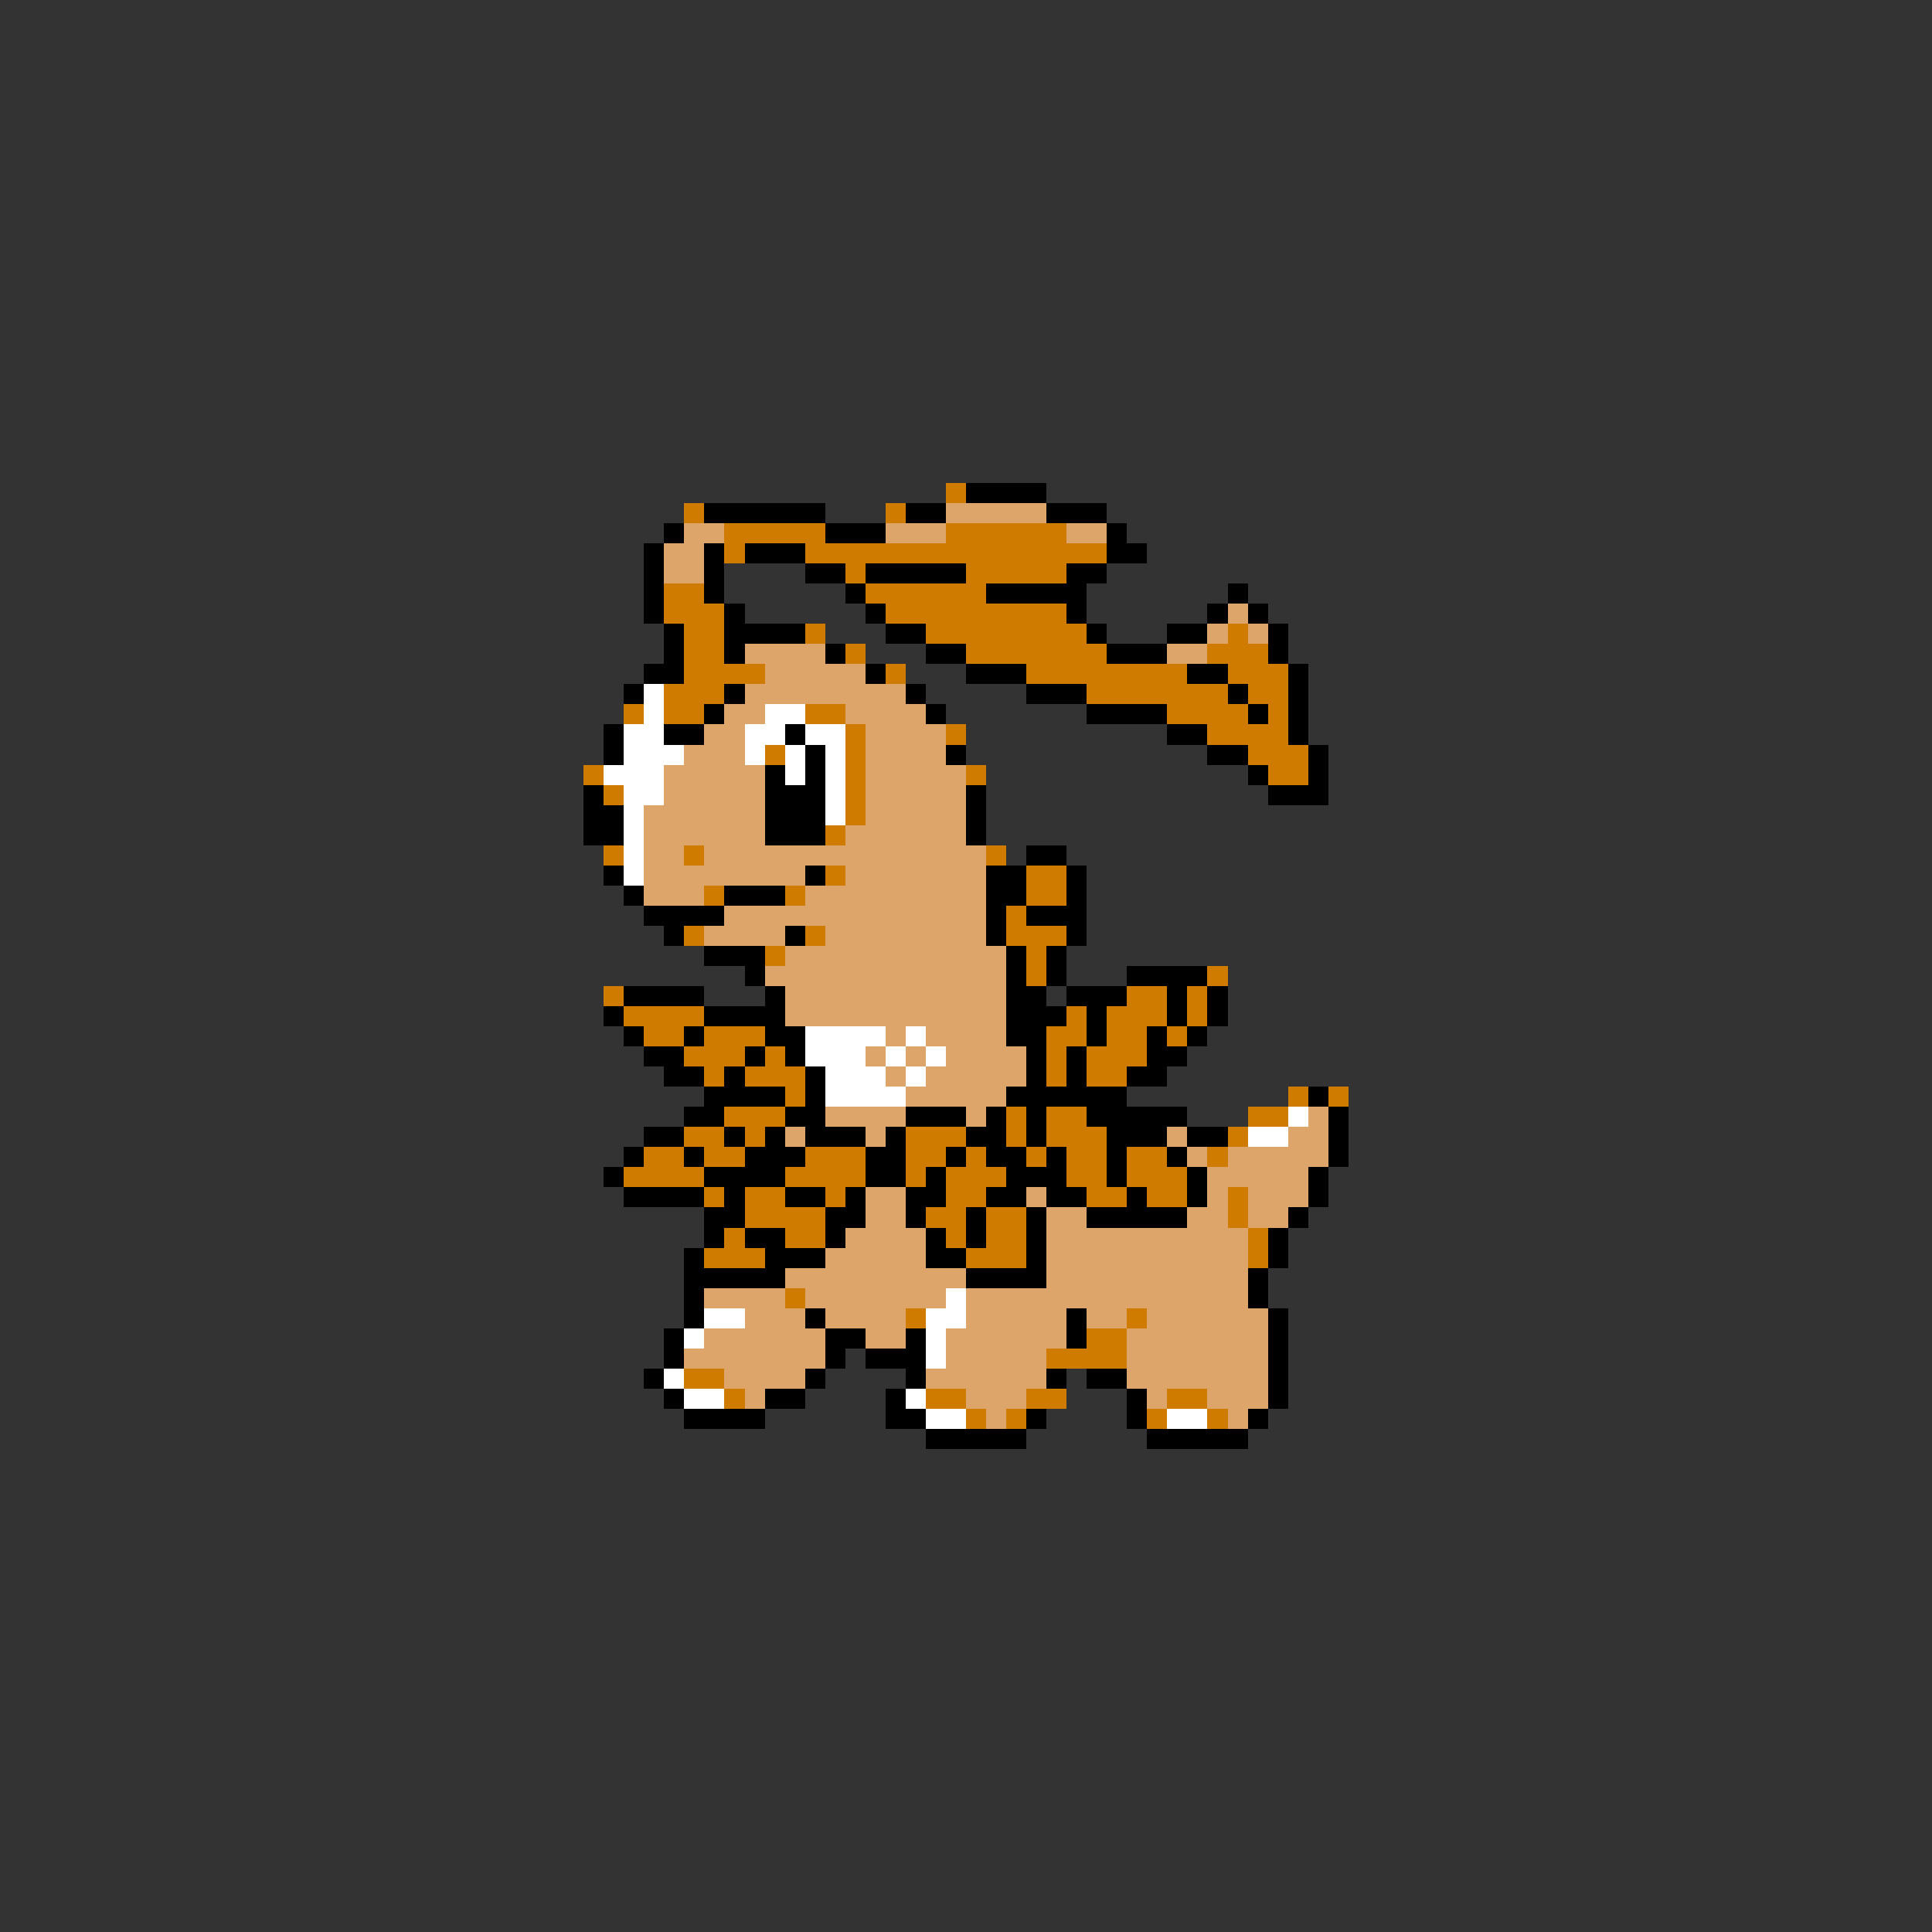 <svg xmlns="http://www.w3.org/2000/svg" viewBox="0 -0.5 96 96" shape-rendering="crispEdges">
<rect x="0" y="-0.5" width="96" height="96" fill="#333333" stroke="none"/>
<path stroke="#ce7b00" d="M47 24h1M34 25h1M44 25h1M36 26h5M47 26h6M36 27h1M40 27h15M42 28h1M48 28h5M33 29h2M43 29h6M33 30h3M44 30h9M34 31h2M40 31h1M46 31h8M61 31h1M34 32h2M42 32h1M48 32h7M60 32h3M34 33h4M44 33h1M51 33h8M61 33h3M33 34h3M54 34h7M62 34h2M31 35h1M33 35h2M40 35h2M58 35h4M63 35h1M42 36h1M47 36h1M60 36h4M38 37h1M42 37h1M62 37h3M29 38h1M42 38h1M48 38h1M63 38h2M30 39h1M42 39h1M42 40h1M41 41h1M30 42h1M34 42h1M49 42h1M41 43h1M51 43h2M35 44h1M39 44h1M51 44h2M50 45h1M34 46h1M40 46h1M50 46h3M38 47h1M51 47h1M51 48h1M60 48h1M30 49h1M56 49h2M59 49h1M31 50h4M53 50h1M55 50h3M59 50h1M32 51h2M35 51h3M52 51h2M55 51h2M58 51h1M34 52h3M38 52h1M52 52h1M54 52h3M35 53h1M37 53h3M52 53h1M54 53h2M39 54h1M64 54h1M66 54h1M36 55h3M50 55h1M52 55h2M62 55h2M34 56h2M37 56h1M45 56h3M50 56h1M52 56h3M61 56h1M32 57h2M35 57h2M40 57h3M45 57h2M48 57h1M51 57h1M53 57h2M56 57h2M60 57h1M31 58h4M39 58h4M45 58h1M47 58h3M53 58h2M56 58h3M35 59h1M37 59h2M41 59h1M47 59h2M54 59h2M57 59h2M61 59h1M37 60h4M46 60h2M49 60h2M61 60h1M36 61h1M39 61h2M47 61h1M49 61h2M62 61h1M35 62h3M48 62h3M62 62h1M39 64h1M45 65h1M56 65h1M54 66h2M52 67h4M34 68h2M36 69h1M46 69h2M51 69h2M58 69h2M48 70h1M50 70h1M57 70h1M60 70h1" />
<path stroke="#000000" d="M48 24h4M35 25h6M45 25h2M52 25h3M33 26h1M41 26h3M55 26h1M32 27h1M35 27h1M37 27h3M55 27h2M32 28h1M35 28h1M40 28h2M43 28h5M53 28h2M32 29h1M35 29h1M42 29h1M49 29h5M61 29h1M32 30h1M36 30h1M43 30h1M53 30h1M60 30h1M62 30h1M33 31h1M36 31h4M44 31h2M54 31h1M58 31h2M63 31h1M33 32h1M36 32h1M41 32h1M46 32h2M55 32h3M63 32h1M32 33h2M43 33h1M48 33h3M59 33h2M64 33h1M31 34h1M36 34h1M45 34h1M51 34h3M61 34h1M64 34h1M35 35h1M46 35h1M54 35h4M62 35h1M64 35h1M30 36h1M33 36h2M39 36h1M58 36h2M64 36h1M30 37h1M40 37h1M47 37h1M60 37h2M65 37h1M38 38h1M40 38h1M62 38h1M65 38h1M29 39h1M38 39h3M48 39h1M63 39h3M29 40h2M38 40h3M48 40h1M29 41h2M38 41h3M48 41h1M51 42h2M30 43h1M40 43h1M49 43h2M53 43h1M31 44h1M36 44h3M49 44h2M53 44h1M32 45h4M49 45h1M51 45h3M33 46h1M39 46h1M49 46h1M53 46h1M35 47h3M50 47h1M52 47h1M37 48h1M50 48h1M52 48h1M56 48h4M31 49h4M38 49h1M50 49h2M53 49h3M58 49h1M60 49h1M30 50h1M35 50h4M50 50h3M54 50h1M58 50h1M60 50h1M31 51h1M34 51h1M38 51h2M50 51h2M54 51h1M57 51h1M59 51h1M32 52h2M37 52h1M39 52h1M51 52h1M53 52h1M57 52h2M33 53h2M36 53h1M40 53h1M51 53h1M53 53h1M56 53h2M35 54h4M40 54h1M50 54h6M65 54h1M34 55h2M39 55h2M45 55h3M49 55h1M51 55h1M54 55h5M66 55h1M32 56h2M36 56h1M38 56h1M40 56h3M44 56h1M48 56h2M51 56h1M55 56h3M59 56h2M66 56h1M31 57h1M34 57h1M37 57h3M43 57h2M47 57h1M49 57h2M52 57h1M55 57h1M58 57h1M66 57h1M30 58h1M35 58h4M43 58h2M46 58h1M50 58h3M55 58h1M59 58h1M65 58h1M31 59h4M36 59h1M39 59h2M42 59h1M45 59h2M49 59h2M52 59h2M56 59h1M59 59h1M65 59h1M35 60h2M41 60h2M45 60h1M48 60h1M51 60h1M54 60h5M64 60h1M35 61h1M37 61h2M41 61h1M46 61h1M48 61h1M51 61h1M63 61h1M34 62h1M38 62h3M46 62h2M51 62h1M63 62h1M34 63h5M48 63h4M62 63h1M34 64h1M62 64h1M34 65h1M40 65h1M53 65h1M63 65h1M33 66h1M41 66h2M45 66h1M53 66h1M63 66h1M33 67h1M41 67h1M43 67h3M63 67h1M32 68h1M40 68h1M45 68h1M52 68h1M54 68h2M63 68h1M33 69h1M38 69h2M44 69h1M56 69h1M63 69h1M34 70h4M44 70h2M51 70h1M56 70h1M62 70h1M46 71h5M57 71h5" />
<path stroke="#dea56b" d="M47 25h5M34 26h2M44 26h3M53 26h2M33 27h2M33 28h2M61 30h1M60 31h1M62 31h1M37 32h4M58 32h2M38 33h5M37 34h8M36 35h2M42 35h4M35 36h2M43 36h4M34 37h3M43 37h4M33 38h5M43 38h5M33 39h5M43 39h5M32 40h6M43 40h5M32 41h6M42 41h6M32 42h2M35 42h14M32 43h8M42 43h7M32 44h3M40 44h9M36 45h13M35 46h4M41 46h8M39 47h11M38 48h12M39 49h11M39 50h11M44 51h1M46 51h4M43 52h1M45 52h1M47 52h4M44 53h1M46 53h5M45 54h5M41 55h4M48 55h1M65 55h1M39 56h1M43 56h1M58 56h1M64 56h2M59 57h1M61 57h5M60 58h5M43 59h2M51 59h1M60 59h1M62 59h3M43 60h2M52 60h2M59 60h2M62 60h2M42 61h4M52 61h10M41 62h5M52 62h10M39 63h9M52 63h10M35 64h4M40 64h7M48 64h14M37 65h3M41 65h4M48 65h5M54 65h2M57 65h6M35 66h6M43 66h2M47 66h6M56 66h7M34 67h7M47 67h5M56 67h7M36 68h4M46 68h6M56 68h7M37 69h1M48 69h3M57 69h1M60 69h3M49 70h1M61 70h1" />
<path stroke="#ffffff" d="M32 34h1M32 35h1M38 35h2M31 36h2M37 36h2M40 36h2M31 37h3M37 37h1M39 37h1M41 37h1M30 38h3M39 38h1M41 38h1M31 39h2M41 39h1M31 40h1M41 40h1M31 41h1M31 42h1M31 43h1M40 51h4M45 51h1M40 52h3M44 52h1M46 52h1M41 53h3M45 53h1M41 54h4M64 55h1M62 56h2M47 64h1M35 65h2M46 65h2M34 66h1M46 66h1M46 67h1M33 68h1M34 69h2M45 69h1M46 70h2M58 70h2" />
</svg>